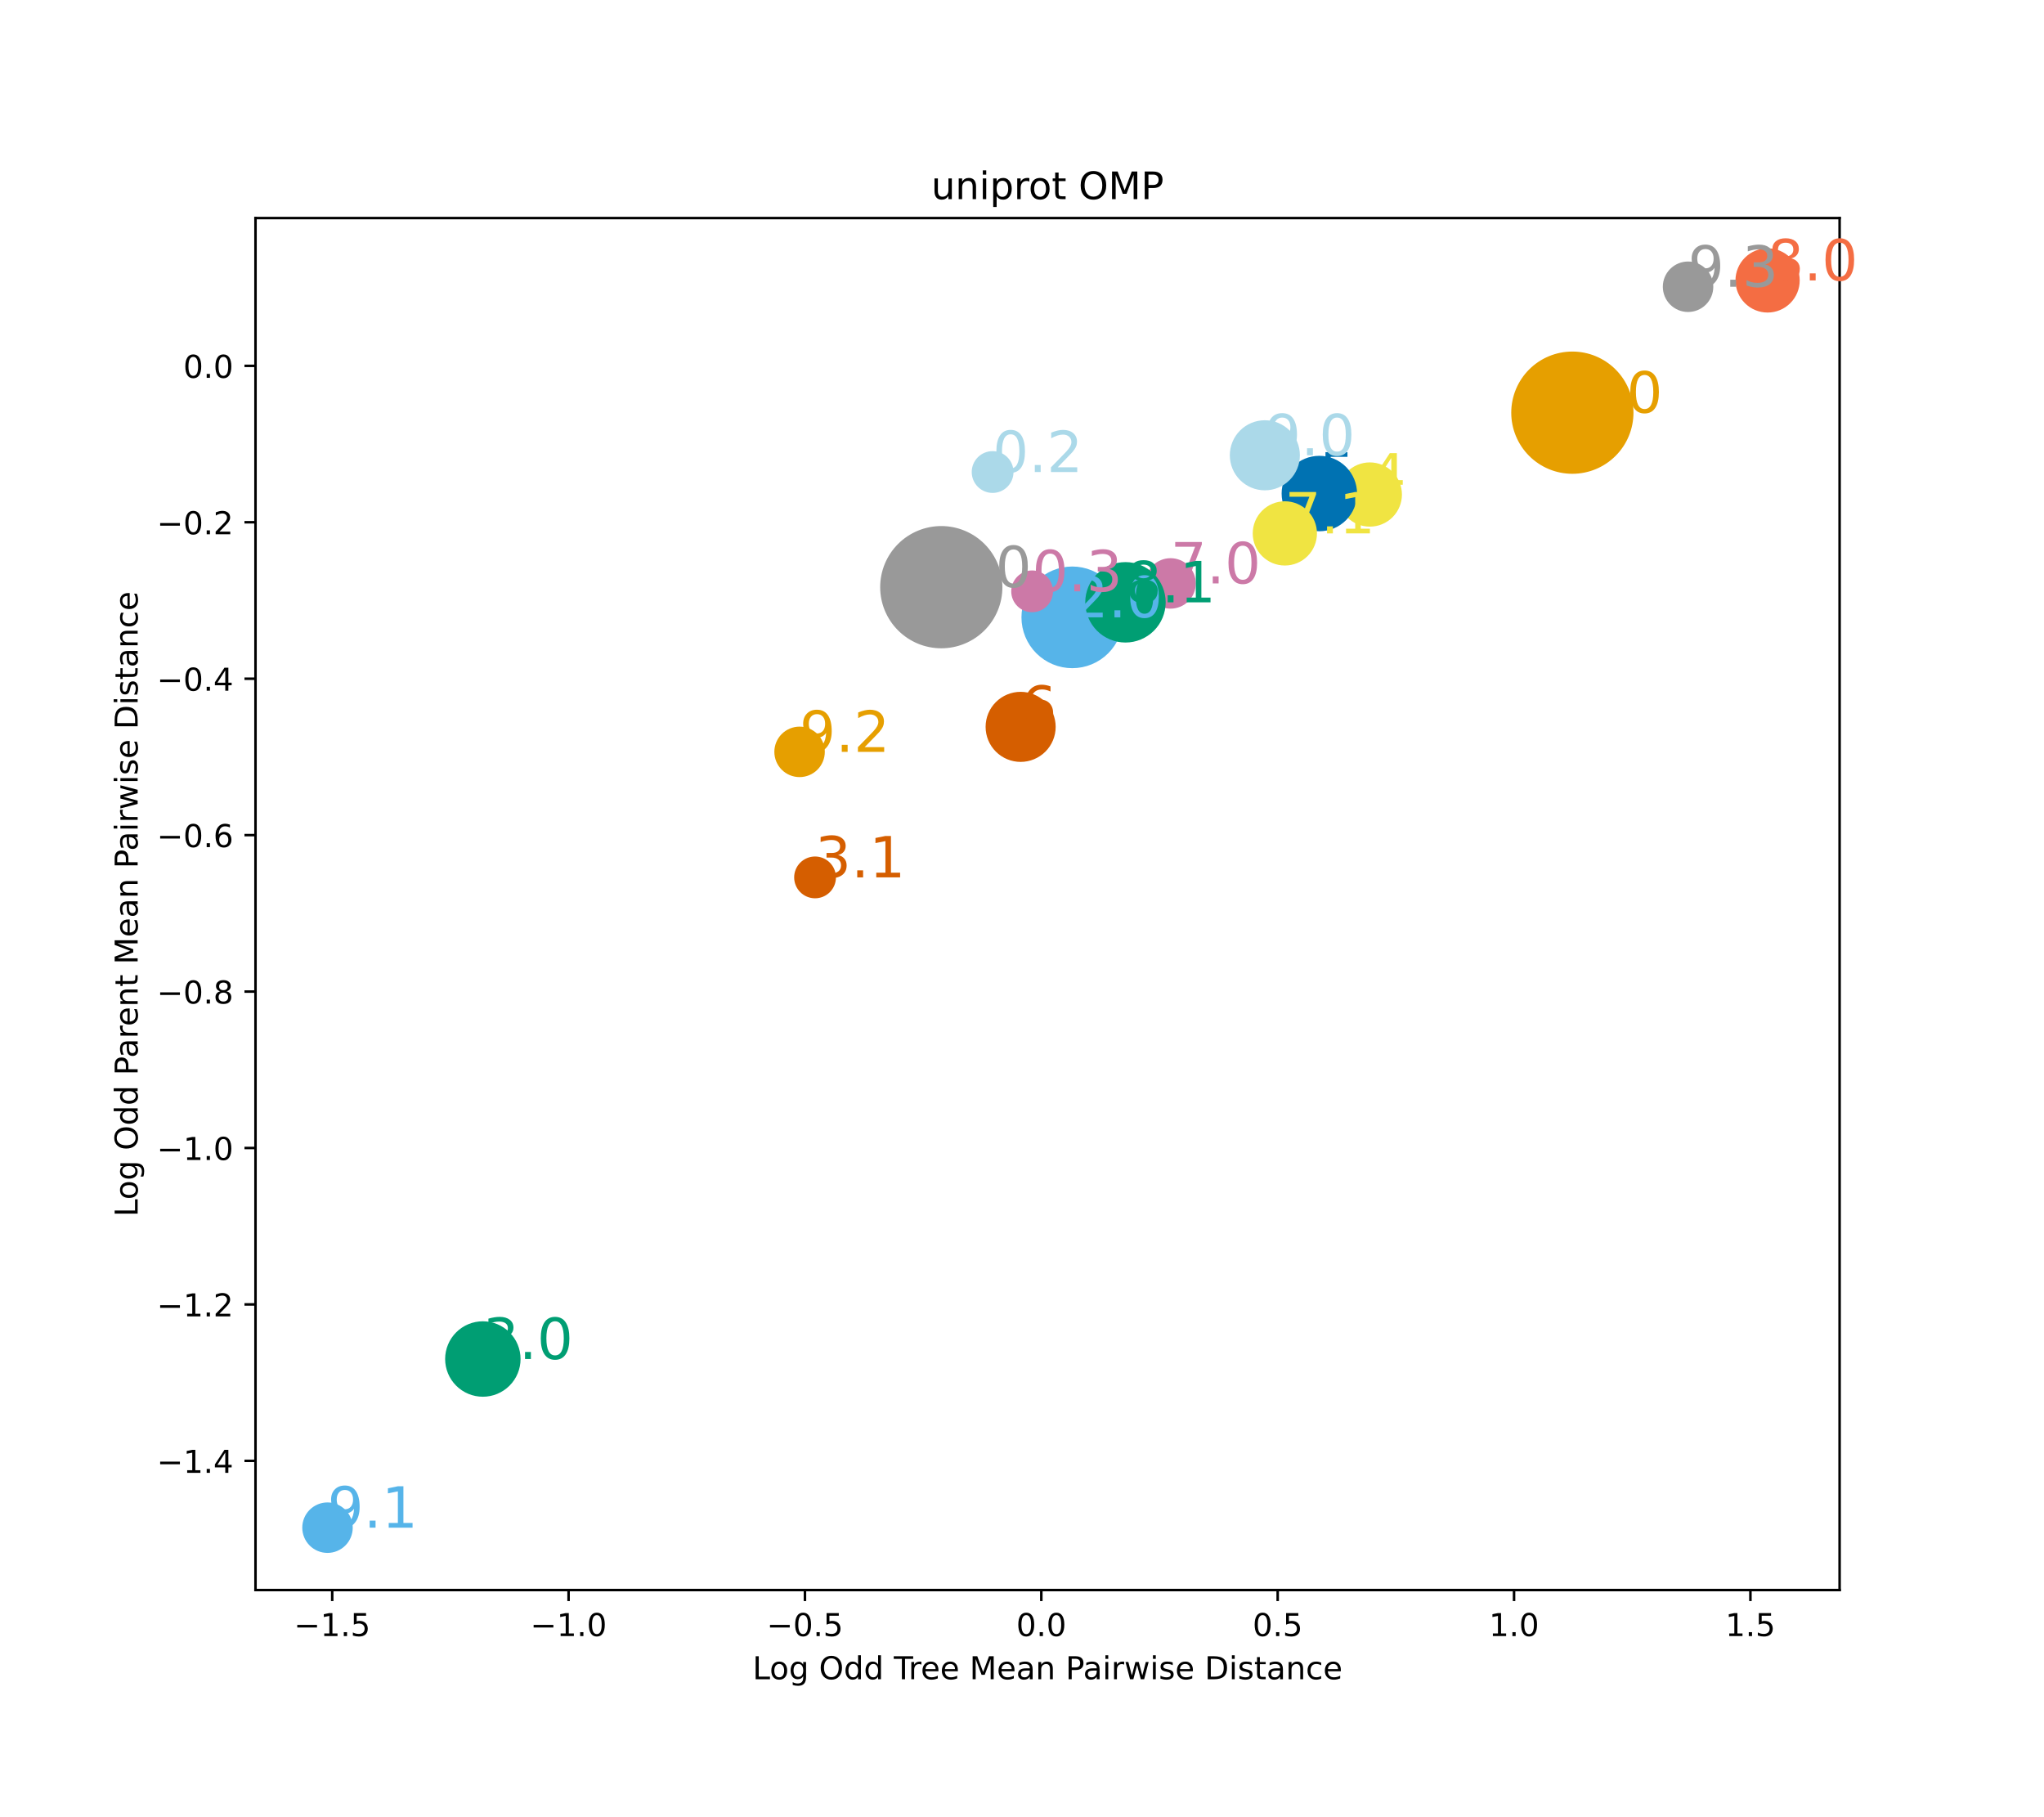 <?xml version="1.0" encoding="utf-8" standalone="no"?>
<!DOCTYPE svg PUBLIC "-//W3C//DTD SVG 1.1//EN"
  "http://www.w3.org/Graphics/SVG/1.1/DTD/svg11.dtd">
<!-- Created with matplotlib (https://matplotlib.org/) -->
<svg height="576pt" version="1.1" viewBox="0 0 648 576" width="648pt" xmlns="http://www.w3.org/2000/svg" xmlns:xlink="http://www.w3.org/1999/xlink">
 <defs>
  <style type="text/css">*{stroke-linecap:butt;stroke-linejoin:round;}</style>
 </defs>
 <g id="figure_1">
  <g id="patch_1">
   <path d="M 0 576 
L 648 576 
L 648 0 
L 0 0 
z
" style="fill:#ffffff;"/>
  </g>
  <g id="axes_1">
   <g id="patch_2">
    <path d="M 81 504 
L 583.2 504 
L 583.2 69.12 
L 81 69.12 
z
" style="fill:#ffffff;"/>
   </g>
   <g id="PathCollection_1">
    <path clip-path="url(#p44a6fed85e)" d="M 298.411 204.994 
C 303.417 204.994 308.218 203.005 311.757 199.466 
C 315.297 195.926 317.286 191.125 317.286 186.119 
C 317.286 181.114 315.297 176.312 311.757 172.773 
C 308.218 169.233 303.417 167.245 298.411 167.245 
C 293.405 167.245 288.604 169.233 285.065 172.773 
C 281.525 176.312 279.536 181.114 279.536 186.119 
C 279.536 191.125 281.525 195.926 285.065 199.466 
C 288.604 203.005 293.405 204.994 298.411 204.994 
z
" style="fill:#999999;stroke:#999999;"/>
    <path clip-path="url(#p44a6fed85e)" d="M 498.478 149.681 
C 503.484 149.681 508.285 147.692 511.824 144.153 
C 515.364 140.613 517.353 135.812 517.353 130.806 
C 517.353 125.801 515.364 121 511.824 117.46 
C 508.285 113.921 503.484 111.932 498.478 111.932 
C 493.472 111.932 488.671 113.921 485.132 117.46 
C 481.592 121 479.603 125.801 479.603 130.806 
C 479.603 135.812 481.592 140.613 485.132 144.153 
C 488.671 147.692 493.472 149.681 498.478 149.681 
z
" style="fill:#e69f00;stroke:#e69f00;"/>
    <path clip-path="url(#p44a6fed85e)" d="M 339.942 211.296 
C 344.083 211.296 348.054 209.651 350.982 206.723 
C 353.91 203.796 355.555 199.824 355.555 195.684 
C 355.555 191.543 353.91 187.572 350.982 184.644 
C 348.054 181.716 344.083 180.071 339.942 180.071 
C 335.802 180.071 331.83 181.716 328.902 184.644 
C 325.975 187.572 324.33 191.543 324.33 195.684 
C 324.33 199.824 325.975 203.796 328.902 206.723 
C 331.83 209.651 335.802 211.296 339.942 211.296 
z
" style="fill:#56b4e9;stroke:#56b4e9;"/>
    <path clip-path="url(#p44a6fed85e)" d="M 153.076 442.229 
C 156.114 442.229 159.028 441.022 161.176 438.874 
C 163.325 436.725 164.532 433.811 164.532 430.773 
C 164.532 427.734 163.325 424.82 161.176 422.672 
C 159.028 420.523 156.114 419.316 153.076 419.316 
C 150.037 419.316 147.123 420.523 144.975 422.672 
C 142.826 424.82 141.619 427.734 141.619 430.773 
C 141.619 433.811 142.826 436.725 144.975 438.874 
C 147.123 441.022 150.037 442.229 153.076 442.229 
z
" style="fill:#009e73;stroke:#009e73;"/>
    <path clip-path="url(#p44a6fed85e)" d="M 434.269 166.433 
C 436.836 166.433 439.299 165.413 441.115 163.597 
C 442.931 161.781 443.951 159.318 443.951 156.75 
C 443.951 154.182 442.931 151.719 441.115 149.904 
C 439.299 148.088 436.836 147.068 434.269 147.068 
C 431.701 147.068 429.238 148.088 427.422 149.904 
C 425.606 151.719 424.586 154.182 424.586 156.75 
C 424.586 159.318 425.606 161.781 427.422 163.597 
C 429.238 165.413 431.701 166.433 434.269 166.433 
z
" style="fill:#f0e442;stroke:#f0e442;"/>
    <path clip-path="url(#p44a6fed85e)" d="M 418.264 167.896 
C 421.303 167.896 424.217 166.689 426.365 164.54 
C 428.514 162.392 429.721 159.478 429.721 156.439 
C 429.721 153.401 428.514 150.487 426.365 148.338 
C 424.217 146.19 421.303 144.983 418.264 144.983 
C 415.226 144.983 412.312 146.19 410.163 148.338 
C 408.015 150.487 406.808 153.401 406.808 156.439 
C 406.808 159.478 408.015 162.392 410.163 164.54 
C 412.312 166.689 415.226 167.896 418.264 167.896 
z
" style="fill:#0072b2;stroke:#0072b2;"/>
    <path clip-path="url(#p44a6fed85e)" d="M 323.568 241.003 
C 326.381 241.003 329.079 239.886 331.068 237.897 
C 333.057 235.908 334.174 233.21 334.174 230.397 
C 334.174 227.584 333.057 224.886 331.068 222.897 
C 329.079 220.908 326.381 219.79 323.568 219.79 
C 320.755 219.79 318.057 220.908 316.068 222.897 
C 314.079 224.886 312.961 227.584 312.961 230.397 
C 312.961 233.21 314.079 235.908 316.068 237.897 
C 318.057 239.886 320.755 241.003 323.568 241.003 
z
" style="fill:#d55e00;stroke:#d55e00;"/>
    <path clip-path="url(#p44a6fed85e)" d="M 371.098 192.429 
C 373.087 192.429 374.995 191.638 376.401 190.232 
C 377.808 188.825 378.598 186.918 378.598 184.929 
C 378.598 182.94 377.808 181.032 376.401 179.625 
C 374.995 178.219 373.087 177.429 371.098 177.429 
C 369.109 177.429 367.201 178.219 365.795 179.625 
C 364.388 181.032 363.598 182.94 363.598 184.929 
C 363.598 186.918 364.388 188.825 365.795 190.232 
C 367.201 191.638 369.109 192.429 371.098 192.429 
z
" style="fill:#cc79a7;stroke:#cc79a7;"/>
    <path clip-path="url(#p44a6fed85e)" d="M 560.373 98.57 
C 562.941 98.57 565.404 97.55 567.219 95.734 
C 569.035 93.918 570.055 91.455 570.055 88.887 
C 570.055 86.319 569.035 83.856 567.219 82.041 
C 565.404 80.225 562.941 79.205 560.373 79.205 
C 557.805 79.205 555.342 80.225 553.526 82.041 
C 551.71 83.856 550.69 86.319 550.69 88.887 
C 550.69 91.455 551.71 93.918 553.526 95.734 
C 555.342 97.55 557.805 98.57 560.373 98.57 
z
" style="fill:#f46d43;stroke:#f46d43;"/>
    <path clip-path="url(#p44a6fed85e)" d="M 400.99 154.92 
C 403.803 154.92 406.501 153.802 408.49 151.813 
C 410.479 149.824 411.597 147.126 411.597 144.313 
C 411.597 141.501 410.479 138.802 408.49 136.813 
C 406.501 134.824 403.803 133.707 400.99 133.707 
C 398.177 133.707 395.479 134.824 393.49 136.813 
C 391.501 138.802 390.383 141.501 390.383 144.313 
C 390.383 147.126 391.501 149.824 393.49 151.813 
C 395.479 153.802 398.177 154.92 400.99 154.92 
z
" style="fill:#abd9e9;stroke:#abd9e9;"/>
    <path clip-path="url(#p44a6fed85e)" d="M 535.158 98.394 
C 537.147 98.394 539.055 97.604 540.461 96.198 
C 541.868 94.791 542.658 92.883 542.658 90.894 
C 542.658 88.905 541.868 86.997 540.461 85.591 
C 539.055 84.185 537.147 83.394 535.158 83.394 
C 533.169 83.394 531.261 84.185 529.854 85.591 
C 528.448 86.997 527.658 88.905 527.658 90.894 
C 527.658 92.883 528.448 94.791 529.854 96.198 
C 531.261 97.604 533.169 98.394 535.158 98.394 
z
" style="fill:#999999;stroke:#999999;"/>
    <path clip-path="url(#p44a6fed85e)" d="M 253.487 245.821 
C 255.476 245.821 257.383 245.031 258.79 243.625 
C 260.196 242.218 260.987 240.31 260.987 238.321 
C 260.987 236.332 260.196 234.424 258.79 233.018 
C 257.383 231.612 255.476 230.821 253.487 230.821 
C 251.498 230.821 249.59 231.612 248.183 233.018 
C 246.777 234.424 245.987 236.332 245.987 238.321 
C 245.987 240.31 246.777 242.218 248.183 243.625 
C 249.59 245.031 251.498 245.821 253.487 245.821 
z
" style="fill:#e69f00;stroke:#e69f00;"/>
    <path clip-path="url(#p44a6fed85e)" d="M 103.827 491.733 
C 105.816 491.733 107.724 490.942 109.131 489.536 
C 110.537 488.13 111.327 486.222 111.327 484.233 
C 111.327 482.244 110.537 480.336 109.131 478.929 
C 107.724 477.523 105.816 476.733 103.827 476.733 
C 101.838 476.733 99.93 477.523 98.524 478.929 
C 97.118 480.336 96.327 482.244 96.327 484.233 
C 96.327 486.222 97.118 488.13 98.524 489.536 
C 99.93 490.942 101.838 491.733 103.827 491.733 
z
" style="fill:#56b4e9;stroke:#56b4e9;"/>
    <path clip-path="url(#p44a6fed85e)" d="M 356.801 203.166 
C 360.049 203.166 363.165 201.876 365.462 199.579 
C 367.758 197.282 369.049 194.167 369.049 190.919 
C 369.049 187.671 367.758 184.555 365.462 182.259 
C 363.165 179.962 360.049 178.671 356.801 178.671 
C 353.553 178.671 350.438 179.962 348.141 182.259 
C 345.844 184.555 344.554 187.671 344.554 190.919 
C 344.554 194.167 345.844 197.282 348.141 199.579 
C 350.438 201.876 353.553 203.166 356.801 203.166 
z
" style="fill:#009e73;stroke:#009e73;"/>
    <path clip-path="url(#p44a6fed85e)" d="M 407.329 178.757 
C 409.897 178.757 412.36 177.737 414.176 175.921 
C 415.992 174.105 417.012 171.642 417.012 169.075 
C 417.012 166.507 415.992 164.044 414.176 162.228 
C 412.36 160.412 409.897 159.392 407.329 159.392 
C 404.761 159.392 402.298 160.412 400.483 162.228 
C 398.667 164.044 397.647 166.507 397.647 169.075 
C 397.647 171.642 398.667 174.105 400.483 175.921 
C 402.298 177.737 404.761 178.757 407.329 178.757 
z
" style="fill:#f0e442;stroke:#f0e442;"/>
    <path clip-path="url(#p44a6fed85e)" d="M 258.393 284.236 
C 260.017 284.236 261.575 283.59 262.723 282.442 
C 263.871 281.294 264.517 279.736 264.517 278.112 
C 264.517 276.488 263.871 274.93 262.723 273.782 
C 261.575 272.633 260.017 271.988 258.393 271.988 
C 256.769 271.988 255.211 272.633 254.063 273.782 
C 252.914 274.93 252.269 276.488 252.269 278.112 
C 252.269 279.736 252.914 281.294 254.063 282.442 
C 255.211 283.59 256.769 284.236 258.393 284.236 
z
" style="fill:#d55e00;stroke:#d55e00;"/>
    <path clip-path="url(#p44a6fed85e)" d="M 327.21 193.562 
C 328.834 193.562 330.391 192.917 331.54 191.768 
C 332.688 190.62 333.333 189.062 333.333 187.438 
C 333.333 185.814 332.688 184.256 331.54 183.108 
C 330.391 181.96 328.834 181.314 327.21 181.314 
C 325.586 181.314 324.028 181.96 322.88 183.108 
C 321.731 184.256 321.086 185.814 321.086 187.438 
C 321.086 189.062 321.731 190.62 322.88 191.768 
C 324.028 192.917 325.586 193.562 327.21 193.562 
z
" style="fill:#cc79a7;stroke:#cc79a7;"/>
    <path clip-path="url(#p44a6fed85e)" d="M 314.686 155.745 
C 316.31 155.745 317.868 155.1 319.016 153.952 
C 320.164 152.803 320.81 151.246 320.81 149.622 
C 320.81 147.998 320.164 146.44 319.016 145.292 
C 317.868 144.143 316.31 143.498 314.686 143.498 
C 313.062 143.498 311.504 144.143 310.356 145.292 
C 309.207 146.44 308.562 147.998 308.562 149.622 
C 308.562 151.246 309.207 152.803 310.356 153.952 
C 311.504 155.1 313.062 155.745 314.686 155.745 
z
" style="fill:#abd9e9;stroke:#abd9e9;"/>
   </g>
   <g id="matplotlib.axis_1">
    <g id="xtick_1">
     <g id="line2d_1">
      <defs>
       <path d="M 0 0 
L 0 3.5 
" id="m581db37469" style="stroke:#000000;stroke-width:0.8;"/>
      </defs>
      <g>
       <use style="stroke:#000000;stroke-width:0.8;" x="105.32" xlink:href="#m581db37469" y="504"/>
      </g>
     </g>
     <g id="text_1">
      <!-- −1.5 -->
      <g transform="translate(93.179 518.598)scale(0.1 -0.1)">
       <defs>
        <path d="M 10.594 35.5 
L 73.188 35.5 
L 73.188 27.203 
L 10.594 27.203 
z
" id="DejaVuSans-8722"/>
        <path d="M 12.406 8.297 
L 28.516 8.297 
L 28.516 63.922 
L 10.984 60.406 
L 10.984 69.391 
L 28.422 72.906 
L 38.281 72.906 
L 38.281 8.297 
L 54.391 8.297 
L 54.391 0 
L 12.406 0 
z
" id="DejaVuSans-49"/>
        <path d="M 10.688 12.406 
L 21 12.406 
L 21 0 
L 10.688 0 
z
" id="DejaVuSans-46"/>
        <path d="M 10.797 72.906 
L 49.516 72.906 
L 49.516 64.594 
L 19.828 64.594 
L 19.828 46.734 
Q 21.969 47.469 24.109 47.828 
Q 26.266 48.188 28.422 48.188 
Q 40.625 48.188 47.75 41.5 
Q 54.891 34.812 54.891 23.391 
Q 54.891 11.625 47.562 5.094 
Q 40.234 -1.422 26.906 -1.422 
Q 22.312 -1.422 17.547 -0.641 
Q 12.797 0.141 7.719 1.703 
L 7.719 11.625 
Q 12.109 9.234 16.797 8.062 
Q 21.484 6.891 26.703 6.891 
Q 35.156 6.891 40.078 11.328 
Q 45.016 15.766 45.016 23.391 
Q 45.016 31 40.078 35.438 
Q 35.156 39.891 26.703 39.891 
Q 22.75 39.891 18.812 39.016 
Q 14.891 38.141 10.797 36.281 
z
" id="DejaVuSans-53"/>
       </defs>
       <use xlink:href="#DejaVuSans-8722"/>
       <use x="83.789" xlink:href="#DejaVuSans-49"/>
       <use x="147.412" xlink:href="#DejaVuSans-46"/>
       <use x="179.199" xlink:href="#DejaVuSans-53"/>
      </g>
     </g>
    </g>
    <g id="xtick_2">
     <g id="line2d_2">
      <g>
       <use style="stroke:#000000;stroke-width:0.8;" x="180.255" xlink:href="#m581db37469" y="504"/>
      </g>
     </g>
     <g id="text_2">
      <!-- −1.0 -->
      <g transform="translate(168.113 518.598)scale(0.1 -0.1)">
       <defs>
        <path d="M 31.781 66.406 
Q 24.172 66.406 20.328 58.906 
Q 16.5 51.422 16.5 36.375 
Q 16.5 21.391 20.328 13.891 
Q 24.172 6.391 31.781 6.391 
Q 39.453 6.391 43.281 13.891 
Q 47.125 21.391 47.125 36.375 
Q 47.125 51.422 43.281 58.906 
Q 39.453 66.406 31.781 66.406 
z
M 31.781 74.219 
Q 44.047 74.219 50.516 64.516 
Q 56.984 54.828 56.984 36.375 
Q 56.984 17.969 50.516 8.266 
Q 44.047 -1.422 31.781 -1.422 
Q 19.531 -1.422 13.062 8.266 
Q 6.594 17.969 6.594 36.375 
Q 6.594 54.828 13.062 64.516 
Q 19.531 74.219 31.781 74.219 
z
" id="DejaVuSans-48"/>
       </defs>
       <use xlink:href="#DejaVuSans-8722"/>
       <use x="83.789" xlink:href="#DejaVuSans-49"/>
       <use x="147.412" xlink:href="#DejaVuSans-46"/>
       <use x="179.199" xlink:href="#DejaVuSans-48"/>
      </g>
     </g>
    </g>
    <g id="xtick_3">
     <g id="line2d_3">
      <g>
       <use style="stroke:#000000;stroke-width:0.8;" x="255.189" xlink:href="#m581db37469" y="504"/>
      </g>
     </g>
     <g id="text_3">
      <!-- −0.5 -->
      <g transform="translate(243.048 518.598)scale(0.1 -0.1)">
       <use xlink:href="#DejaVuSans-8722"/>
       <use x="83.789" xlink:href="#DejaVuSans-48"/>
       <use x="147.412" xlink:href="#DejaVuSans-46"/>
       <use x="179.199" xlink:href="#DejaVuSans-53"/>
      </g>
     </g>
    </g>
    <g id="xtick_4">
     <g id="line2d_4">
      <g>
       <use style="stroke:#000000;stroke-width:0.8;" x="330.123" xlink:href="#m581db37469" y="504"/>
      </g>
     </g>
     <g id="text_4">
      <!-- 0.0 -->
      <g transform="translate(322.172 518.598)scale(0.1 -0.1)">
       <use xlink:href="#DejaVuSans-48"/>
       <use x="63.623" xlink:href="#DejaVuSans-46"/>
       <use x="95.41" xlink:href="#DejaVuSans-48"/>
      </g>
     </g>
    </g>
    <g id="xtick_5">
     <g id="line2d_5">
      <g>
       <use style="stroke:#000000;stroke-width:0.8;" x="405.058" xlink:href="#m581db37469" y="504"/>
      </g>
     </g>
     <g id="text_5">
      <!-- 0.5 -->
      <g transform="translate(397.106 518.598)scale(0.1 -0.1)">
       <use xlink:href="#DejaVuSans-48"/>
       <use x="63.623" xlink:href="#DejaVuSans-46"/>
       <use x="95.41" xlink:href="#DejaVuSans-53"/>
      </g>
     </g>
    </g>
    <g id="xtick_6">
     <g id="line2d_6">
      <g>
       <use style="stroke:#000000;stroke-width:0.8;" x="479.992" xlink:href="#m581db37469" y="504"/>
      </g>
     </g>
     <g id="text_6">
      <!-- 1.0 -->
      <g transform="translate(472.041 518.598)scale(0.1 -0.1)">
       <use xlink:href="#DejaVuSans-49"/>
       <use x="63.623" xlink:href="#DejaVuSans-46"/>
       <use x="95.41" xlink:href="#DejaVuSans-48"/>
      </g>
     </g>
    </g>
    <g id="xtick_7">
     <g id="line2d_7">
      <g>
       <use style="stroke:#000000;stroke-width:0.8;" x="554.927" xlink:href="#m581db37469" y="504"/>
      </g>
     </g>
     <g id="text_7">
      <!-- 1.5 -->
      <g transform="translate(546.975 518.598)scale(0.1 -0.1)">
       <use xlink:href="#DejaVuSans-49"/>
       <use x="63.623" xlink:href="#DejaVuSans-46"/>
       <use x="95.41" xlink:href="#DejaVuSans-53"/>
      </g>
     </g>
    </g>
    <g id="text_8">
     <!-- Log Odd Tree Mean Pairwise Distance -->
     <g transform="translate(238.582 532.277)scale(0.1 -0.1)">
      <defs>
       <path d="M 9.812 72.906 
L 19.672 72.906 
L 19.672 8.297 
L 55.172 8.297 
L 55.172 0 
L 9.812 0 
z
" id="DejaVuSans-76"/>
       <path d="M 30.609 48.391 
Q 23.391 48.391 19.188 42.75 
Q 14.984 37.109 14.984 27.297 
Q 14.984 17.484 19.156 11.844 
Q 23.344 6.203 30.609 6.203 
Q 37.797 6.203 41.984 11.859 
Q 46.188 17.531 46.188 27.297 
Q 46.188 37.016 41.984 42.703 
Q 37.797 48.391 30.609 48.391 
z
M 30.609 56 
Q 42.328 56 49.016 48.375 
Q 55.719 40.766 55.719 27.297 
Q 55.719 13.875 49.016 6.219 
Q 42.328 -1.422 30.609 -1.422 
Q 18.844 -1.422 12.172 6.219 
Q 5.516 13.875 5.516 27.297 
Q 5.516 40.766 12.172 48.375 
Q 18.844 56 30.609 56 
z
" id="DejaVuSans-111"/>
       <path d="M 45.406 27.984 
Q 45.406 37.75 41.375 43.109 
Q 37.359 48.484 30.078 48.484 
Q 22.859 48.484 18.828 43.109 
Q 14.797 37.75 14.797 27.984 
Q 14.797 18.266 18.828 12.891 
Q 22.859 7.516 30.078 7.516 
Q 37.359 7.516 41.375 12.891 
Q 45.406 18.266 45.406 27.984 
z
M 54.391 6.781 
Q 54.391 -7.172 48.188 -13.984 
Q 42 -20.797 29.203 -20.797 
Q 24.469 -20.797 20.266 -20.094 
Q 16.062 -19.391 12.109 -17.922 
L 12.109 -9.188 
Q 16.062 -11.328 19.922 -12.344 
Q 23.781 -13.375 27.781 -13.375 
Q 36.625 -13.375 41.016 -8.766 
Q 45.406 -4.156 45.406 5.172 
L 45.406 9.625 
Q 42.625 4.781 38.281 2.391 
Q 33.938 0 27.875 0 
Q 17.828 0 11.672 7.656 
Q 5.516 15.328 5.516 27.984 
Q 5.516 40.672 11.672 48.328 
Q 17.828 56 27.875 56 
Q 33.938 56 38.281 53.609 
Q 42.625 51.219 45.406 46.391 
L 45.406 54.688 
L 54.391 54.688 
z
" id="DejaVuSans-103"/>
       <path id="DejaVuSans-32"/>
       <path d="M 39.406 66.219 
Q 28.656 66.219 22.328 58.203 
Q 16.016 50.203 16.016 36.375 
Q 16.016 22.609 22.328 14.594 
Q 28.656 6.594 39.406 6.594 
Q 50.141 6.594 56.422 14.594 
Q 62.703 22.609 62.703 36.375 
Q 62.703 50.203 56.422 58.203 
Q 50.141 66.219 39.406 66.219 
z
M 39.406 74.219 
Q 54.734 74.219 63.906 63.938 
Q 73.094 53.656 73.094 36.375 
Q 73.094 19.141 63.906 8.859 
Q 54.734 -1.422 39.406 -1.422 
Q 24.031 -1.422 14.812 8.828 
Q 5.609 19.094 5.609 36.375 
Q 5.609 53.656 14.812 63.938 
Q 24.031 74.219 39.406 74.219 
z
" id="DejaVuSans-79"/>
       <path d="M 45.406 46.391 
L 45.406 75.984 
L 54.391 75.984 
L 54.391 0 
L 45.406 0 
L 45.406 8.203 
Q 42.578 3.328 38.25 0.953 
Q 33.938 -1.422 27.875 -1.422 
Q 17.969 -1.422 11.734 6.484 
Q 5.516 14.406 5.516 27.297 
Q 5.516 40.188 11.734 48.094 
Q 17.969 56 27.875 56 
Q 33.938 56 38.25 53.625 
Q 42.578 51.266 45.406 46.391 
z
M 14.797 27.297 
Q 14.797 17.391 18.875 11.75 
Q 22.953 6.109 30.078 6.109 
Q 37.203 6.109 41.297 11.75 
Q 45.406 17.391 45.406 27.297 
Q 45.406 37.203 41.297 42.844 
Q 37.203 48.484 30.078 48.484 
Q 22.953 48.484 18.875 42.844 
Q 14.797 37.203 14.797 27.297 
z
" id="DejaVuSans-100"/>
       <path d="M -0.297 72.906 
L 61.375 72.906 
L 61.375 64.594 
L 35.5 64.594 
L 35.5 0 
L 25.594 0 
L 25.594 64.594 
L -0.297 64.594 
z
" id="DejaVuSans-84"/>
       <path d="M 41.109 46.297 
Q 39.594 47.172 37.812 47.578 
Q 36.031 48 33.891 48 
Q 26.266 48 22.188 43.047 
Q 18.109 38.094 18.109 28.812 
L 18.109 0 
L 9.078 0 
L 9.078 54.688 
L 18.109 54.688 
L 18.109 46.188 
Q 20.953 51.172 25.484 53.578 
Q 30.031 56 36.531 56 
Q 37.453 56 38.578 55.875 
Q 39.703 55.766 41.062 55.516 
z
" id="DejaVuSans-114"/>
       <path d="M 56.203 29.594 
L 56.203 25.203 
L 14.891 25.203 
Q 15.484 15.922 20.484 11.062 
Q 25.484 6.203 34.422 6.203 
Q 39.594 6.203 44.453 7.469 
Q 49.312 8.734 54.109 11.281 
L 54.109 2.781 
Q 49.266 0.734 44.188 -0.344 
Q 39.109 -1.422 33.891 -1.422 
Q 20.797 -1.422 13.156 6.188 
Q 5.516 13.812 5.516 26.812 
Q 5.516 40.234 12.766 48.109 
Q 20.016 56 32.328 56 
Q 43.359 56 49.781 48.891 
Q 56.203 41.797 56.203 29.594 
z
M 47.219 32.234 
Q 47.125 39.594 43.094 43.984 
Q 39.062 48.391 32.422 48.391 
Q 24.906 48.391 20.391 44.141 
Q 15.875 39.891 15.188 32.172 
z
" id="DejaVuSans-101"/>
       <path d="M 9.812 72.906 
L 24.516 72.906 
L 43.109 23.297 
L 61.812 72.906 
L 76.516 72.906 
L 76.516 0 
L 66.891 0 
L 66.891 64.016 
L 48.094 14.016 
L 38.188 14.016 
L 19.391 64.016 
L 19.391 0 
L 9.812 0 
z
" id="DejaVuSans-77"/>
       <path d="M 34.281 27.484 
Q 23.391 27.484 19.188 25 
Q 14.984 22.516 14.984 16.5 
Q 14.984 11.719 18.141 8.906 
Q 21.297 6.109 26.703 6.109 
Q 34.188 6.109 38.703 11.406 
Q 43.219 16.703 43.219 25.484 
L 43.219 27.484 
z
M 52.203 31.203 
L 52.203 0 
L 43.219 0 
L 43.219 8.297 
Q 40.141 3.328 35.547 0.953 
Q 30.953 -1.422 24.312 -1.422 
Q 15.922 -1.422 10.953 3.297 
Q 6 8.016 6 15.922 
Q 6 25.141 12.172 29.828 
Q 18.359 34.516 30.609 34.516 
L 43.219 34.516 
L 43.219 35.406 
Q 43.219 41.609 39.141 45 
Q 35.062 48.391 27.688 48.391 
Q 23 48.391 18.547 47.266 
Q 14.109 46.141 10.016 43.891 
L 10.016 52.203 
Q 14.938 54.109 19.578 55.047 
Q 24.219 56 28.609 56 
Q 40.484 56 46.344 49.844 
Q 52.203 43.703 52.203 31.203 
z
" id="DejaVuSans-97"/>
       <path d="M 54.891 33.016 
L 54.891 0 
L 45.906 0 
L 45.906 32.719 
Q 45.906 40.484 42.875 44.328 
Q 39.844 48.188 33.797 48.188 
Q 26.516 48.188 22.312 43.547 
Q 18.109 38.922 18.109 30.906 
L 18.109 0 
L 9.078 0 
L 9.078 54.688 
L 18.109 54.688 
L 18.109 46.188 
Q 21.344 51.125 25.703 53.562 
Q 30.078 56 35.797 56 
Q 45.219 56 50.047 50.172 
Q 54.891 44.344 54.891 33.016 
z
" id="DejaVuSans-110"/>
       <path d="M 19.672 64.797 
L 19.672 37.406 
L 32.078 37.406 
Q 38.969 37.406 42.719 40.969 
Q 46.484 44.531 46.484 51.125 
Q 46.484 57.672 42.719 61.234 
Q 38.969 64.797 32.078 64.797 
z
M 9.812 72.906 
L 32.078 72.906 
Q 44.344 72.906 50.609 67.359 
Q 56.891 61.812 56.891 51.125 
Q 56.891 40.328 50.609 34.812 
Q 44.344 29.297 32.078 29.297 
L 19.672 29.297 
L 19.672 0 
L 9.812 0 
z
" id="DejaVuSans-80"/>
       <path d="M 9.422 54.688 
L 18.406 54.688 
L 18.406 0 
L 9.422 0 
z
M 9.422 75.984 
L 18.406 75.984 
L 18.406 64.594 
L 9.422 64.594 
z
" id="DejaVuSans-105"/>
       <path d="M 4.203 54.688 
L 13.188 54.688 
L 24.422 12.016 
L 35.594 54.688 
L 46.188 54.688 
L 57.422 12.016 
L 68.609 54.688 
L 77.594 54.688 
L 63.281 0 
L 52.688 0 
L 40.922 44.828 
L 29.109 0 
L 18.5 0 
z
" id="DejaVuSans-119"/>
       <path d="M 44.281 53.078 
L 44.281 44.578 
Q 40.484 46.531 36.375 47.5 
Q 32.281 48.484 27.875 48.484 
Q 21.188 48.484 17.844 46.438 
Q 14.5 44.391 14.5 40.281 
Q 14.5 37.156 16.891 35.375 
Q 19.281 33.594 26.516 31.984 
L 29.594 31.297 
Q 39.156 29.25 43.188 25.516 
Q 47.219 21.781 47.219 15.094 
Q 47.219 7.469 41.188 3.016 
Q 35.156 -1.422 24.609 -1.422 
Q 20.219 -1.422 15.453 -0.562 
Q 10.688 0.297 5.422 2 
L 5.422 11.281 
Q 10.406 8.688 15.234 7.391 
Q 20.062 6.109 24.812 6.109 
Q 31.156 6.109 34.562 8.281 
Q 37.984 10.453 37.984 14.406 
Q 37.984 18.062 35.516 20.016 
Q 33.062 21.969 24.703 23.781 
L 21.578 24.516 
Q 13.234 26.266 9.516 29.906 
Q 5.812 33.547 5.812 39.891 
Q 5.812 47.609 11.281 51.797 
Q 16.75 56 26.812 56 
Q 31.781 56 36.172 55.266 
Q 40.578 54.547 44.281 53.078 
z
" id="DejaVuSans-115"/>
       <path d="M 19.672 64.797 
L 19.672 8.109 
L 31.594 8.109 
Q 46.688 8.109 53.688 14.938 
Q 60.688 21.781 60.688 36.531 
Q 60.688 51.172 53.688 57.984 
Q 46.688 64.797 31.594 64.797 
z
M 9.812 72.906 
L 30.078 72.906 
Q 51.266 72.906 61.172 64.094 
Q 71.094 55.281 71.094 36.531 
Q 71.094 17.672 61.125 8.828 
Q 51.172 0 30.078 0 
L 9.812 0 
z
" id="DejaVuSans-68"/>
       <path d="M 18.312 70.219 
L 18.312 54.688 
L 36.812 54.688 
L 36.812 47.703 
L 18.312 47.703 
L 18.312 18.016 
Q 18.312 11.328 20.141 9.422 
Q 21.969 7.516 27.594 7.516 
L 36.812 7.516 
L 36.812 0 
L 27.594 0 
Q 17.188 0 13.234 3.875 
Q 9.281 7.766 9.281 18.016 
L 9.281 47.703 
L 2.688 47.703 
L 2.688 54.688 
L 9.281 54.688 
L 9.281 70.219 
z
" id="DejaVuSans-116"/>
       <path d="M 48.781 52.594 
L 48.781 44.188 
Q 44.969 46.297 41.141 47.344 
Q 37.312 48.391 33.406 48.391 
Q 24.656 48.391 19.812 42.844 
Q 14.984 37.312 14.984 27.297 
Q 14.984 17.281 19.812 11.734 
Q 24.656 6.203 33.406 6.203 
Q 37.312 6.203 41.141 7.25 
Q 44.969 8.297 48.781 10.406 
L 48.781 2.094 
Q 45.016 0.344 40.984 -0.531 
Q 36.969 -1.422 32.422 -1.422 
Q 20.062 -1.422 12.781 6.344 
Q 5.516 14.109 5.516 27.297 
Q 5.516 40.672 12.859 48.328 
Q 20.219 56 33.016 56 
Q 37.156 56 41.109 55.141 
Q 45.062 54.297 48.781 52.594 
z
" id="DejaVuSans-99"/>
      </defs>
      <use xlink:href="#DejaVuSans-76"/>
      <use x="53.963" xlink:href="#DejaVuSans-111"/>
      <use x="115.145" xlink:href="#DejaVuSans-103"/>
      <use x="178.621" xlink:href="#DejaVuSans-32"/>
      <use x="210.408" xlink:href="#DejaVuSans-79"/>
      <use x="289.119" xlink:href="#DejaVuSans-100"/>
      <use x="352.596" xlink:href="#DejaVuSans-100"/>
      <use x="416.072" xlink:href="#DejaVuSans-32"/>
      <use x="447.859" xlink:href="#DejaVuSans-84"/>
      <use x="494.193" xlink:href="#DejaVuSans-114"/>
      <use x="533.057" xlink:href="#DejaVuSans-101"/>
      <use x="594.58" xlink:href="#DejaVuSans-101"/>
      <use x="656.104" xlink:href="#DejaVuSans-32"/>
      <use x="687.891" xlink:href="#DejaVuSans-77"/>
      <use x="774.17" xlink:href="#DejaVuSans-101"/>
      <use x="835.693" xlink:href="#DejaVuSans-97"/>
      <use x="896.973" xlink:href="#DejaVuSans-110"/>
      <use x="960.352" xlink:href="#DejaVuSans-32"/>
      <use x="992.139" xlink:href="#DejaVuSans-80"/>
      <use x="1047.941" xlink:href="#DejaVuSans-97"/>
      <use x="1109.221" xlink:href="#DejaVuSans-105"/>
      <use x="1137.004" xlink:href="#DejaVuSans-114"/>
      <use x="1178.117" xlink:href="#DejaVuSans-119"/>
      <use x="1259.904" xlink:href="#DejaVuSans-105"/>
      <use x="1287.688" xlink:href="#DejaVuSans-115"/>
      <use x="1339.787" xlink:href="#DejaVuSans-101"/>
      <use x="1401.311" xlink:href="#DejaVuSans-32"/>
      <use x="1433.098" xlink:href="#DejaVuSans-68"/>
      <use x="1510.1" xlink:href="#DejaVuSans-105"/>
      <use x="1537.883" xlink:href="#DejaVuSans-115"/>
      <use x="1589.982" xlink:href="#DejaVuSans-116"/>
      <use x="1629.191" xlink:href="#DejaVuSans-97"/>
      <use x="1690.471" xlink:href="#DejaVuSans-110"/>
      <use x="1753.85" xlink:href="#DejaVuSans-99"/>
      <use x="1808.83" xlink:href="#DejaVuSans-101"/>
     </g>
    </g>
   </g>
   <g id="matplotlib.axis_2">
    <g id="ytick_1">
     <g id="line2d_8">
      <defs>
       <path d="M 0 0 
L -3.5 0 
" id="m9afb34cc81" style="stroke:#000000;stroke-width:0.8;"/>
      </defs>
      <g>
       <use style="stroke:#000000;stroke-width:0.8;" x="81" xlink:href="#m9afb34cc81" y="463.052"/>
      </g>
     </g>
     <g id="text_9">
      <!-- −1.4 -->
      <g transform="translate(49.717 466.851)scale(0.1 -0.1)">
       <defs>
        <path d="M 37.797 64.312 
L 12.891 25.391 
L 37.797 25.391 
z
M 35.203 72.906 
L 47.609 72.906 
L 47.609 25.391 
L 58.016 25.391 
L 58.016 17.188 
L 47.609 17.188 
L 47.609 0 
L 37.797 0 
L 37.797 17.188 
L 4.891 17.188 
L 4.891 26.703 
z
" id="DejaVuSans-52"/>
       </defs>
       <use xlink:href="#DejaVuSans-8722"/>
       <use x="83.789" xlink:href="#DejaVuSans-49"/>
       <use x="147.412" xlink:href="#DejaVuSans-46"/>
       <use x="179.199" xlink:href="#DejaVuSans-52"/>
      </g>
     </g>
    </g>
    <g id="ytick_2">
     <g id="line2d_9">
      <g>
       <use style="stroke:#000000;stroke-width:0.8;" x="81" xlink:href="#m9afb34cc81" y="413.468"/>
      </g>
     </g>
     <g id="text_10">
      <!-- −1.2 -->
      <g transform="translate(49.717 417.267)scale(0.1 -0.1)">
       <defs>
        <path d="M 19.188 8.297 
L 53.609 8.297 
L 53.609 0 
L 7.328 0 
L 7.328 8.297 
Q 12.938 14.109 22.625 23.891 
Q 32.328 33.688 34.812 36.531 
Q 39.547 41.844 41.422 45.531 
Q 43.312 49.219 43.312 52.781 
Q 43.312 58.594 39.234 62.25 
Q 35.156 65.922 28.609 65.922 
Q 23.969 65.922 18.812 64.312 
Q 13.672 62.703 7.812 59.422 
L 7.812 69.391 
Q 13.766 71.781 18.938 73 
Q 24.125 74.219 28.422 74.219 
Q 39.75 74.219 46.484 68.547 
Q 53.219 62.891 53.219 53.422 
Q 53.219 48.922 51.531 44.891 
Q 49.859 40.875 45.406 35.406 
Q 44.188 33.984 37.641 27.219 
Q 31.109 20.453 19.188 8.297 
z
" id="DejaVuSans-50"/>
       </defs>
       <use xlink:href="#DejaVuSans-8722"/>
       <use x="83.789" xlink:href="#DejaVuSans-49"/>
       <use x="147.412" xlink:href="#DejaVuSans-46"/>
       <use x="179.199" xlink:href="#DejaVuSans-50"/>
      </g>
     </g>
    </g>
    <g id="ytick_3">
     <g id="line2d_10">
      <g>
       <use style="stroke:#000000;stroke-width:0.8;" x="81" xlink:href="#m9afb34cc81" y="363.884"/>
      </g>
     </g>
     <g id="text_11">
      <!-- −1.0 -->
      <g transform="translate(49.717 367.683)scale(0.1 -0.1)">
       <use xlink:href="#DejaVuSans-8722"/>
       <use x="83.789" xlink:href="#DejaVuSans-49"/>
       <use x="147.412" xlink:href="#DejaVuSans-46"/>
       <use x="179.199" xlink:href="#DejaVuSans-48"/>
      </g>
     </g>
    </g>
    <g id="ytick_4">
     <g id="line2d_11">
      <g>
       <use style="stroke:#000000;stroke-width:0.8;" x="81" xlink:href="#m9afb34cc81" y="314.3"/>
      </g>
     </g>
     <g id="text_12">
      <!-- −0.8 -->
      <g transform="translate(49.717 318.099)scale(0.1 -0.1)">
       <defs>
        <path d="M 31.781 34.625 
Q 24.75 34.625 20.719 30.859 
Q 16.703 27.094 16.703 20.516 
Q 16.703 13.922 20.719 10.156 
Q 24.75 6.391 31.781 6.391 
Q 38.812 6.391 42.859 10.172 
Q 46.922 13.969 46.922 20.516 
Q 46.922 27.094 42.891 30.859 
Q 38.875 34.625 31.781 34.625 
z
M 21.922 38.812 
Q 15.578 40.375 12.031 44.719 
Q 8.5 49.078 8.5 55.328 
Q 8.5 64.062 14.719 69.141 
Q 20.953 74.219 31.781 74.219 
Q 42.672 74.219 48.875 69.141 
Q 55.078 64.062 55.078 55.328 
Q 55.078 49.078 51.531 44.719 
Q 48 40.375 41.703 38.812 
Q 48.828 37.156 52.797 32.312 
Q 56.781 27.484 56.781 20.516 
Q 56.781 9.906 50.312 4.234 
Q 43.844 -1.422 31.781 -1.422 
Q 19.734 -1.422 13.25 4.234 
Q 6.781 9.906 6.781 20.516 
Q 6.781 27.484 10.781 32.312 
Q 14.797 37.156 21.922 38.812 
z
M 18.312 54.391 
Q 18.312 48.734 21.844 45.562 
Q 25.391 42.391 31.781 42.391 
Q 38.141 42.391 41.719 45.562 
Q 45.312 48.734 45.312 54.391 
Q 45.312 60.062 41.719 63.234 
Q 38.141 66.406 31.781 66.406 
Q 25.391 66.406 21.844 63.234 
Q 18.312 60.062 18.312 54.391 
z
" id="DejaVuSans-56"/>
       </defs>
       <use xlink:href="#DejaVuSans-8722"/>
       <use x="83.789" xlink:href="#DejaVuSans-48"/>
       <use x="147.412" xlink:href="#DejaVuSans-46"/>
       <use x="179.199" xlink:href="#DejaVuSans-56"/>
      </g>
     </g>
    </g>
    <g id="ytick_5">
     <g id="line2d_12">
      <g>
       <use style="stroke:#000000;stroke-width:0.8;" x="81" xlink:href="#m9afb34cc81" y="264.716"/>
      </g>
     </g>
     <g id="text_13">
      <!-- −0.6 -->
      <g transform="translate(49.717 268.515)scale(0.1 -0.1)">
       <defs>
        <path d="M 33.016 40.375 
Q 26.375 40.375 22.484 35.828 
Q 18.609 31.297 18.609 23.391 
Q 18.609 15.531 22.484 10.953 
Q 26.375 6.391 33.016 6.391 
Q 39.656 6.391 43.531 10.953 
Q 47.406 15.531 47.406 23.391 
Q 47.406 31.297 43.531 35.828 
Q 39.656 40.375 33.016 40.375 
z
M 52.594 71.297 
L 52.594 62.312 
Q 48.875 64.062 45.094 64.984 
Q 41.312 65.922 37.594 65.922 
Q 27.828 65.922 22.672 59.328 
Q 17.531 52.734 16.797 39.406 
Q 19.672 43.656 24.016 45.922 
Q 28.375 48.188 33.594 48.188 
Q 44.578 48.188 50.953 41.516 
Q 57.328 34.859 57.328 23.391 
Q 57.328 12.156 50.688 5.359 
Q 44.047 -1.422 33.016 -1.422 
Q 20.359 -1.422 13.672 8.266 
Q 6.984 17.969 6.984 36.375 
Q 6.984 53.656 15.188 63.938 
Q 23.391 74.219 37.203 74.219 
Q 40.922 74.219 44.703 73.484 
Q 48.484 72.75 52.594 71.297 
z
" id="DejaVuSans-54"/>
       </defs>
       <use xlink:href="#DejaVuSans-8722"/>
       <use x="83.789" xlink:href="#DejaVuSans-48"/>
       <use x="147.412" xlink:href="#DejaVuSans-46"/>
       <use x="179.199" xlink:href="#DejaVuSans-54"/>
      </g>
     </g>
    </g>
    <g id="ytick_6">
     <g id="line2d_13">
      <g>
       <use style="stroke:#000000;stroke-width:0.8;" x="81" xlink:href="#m9afb34cc81" y="215.132"/>
      </g>
     </g>
     <g id="text_14">
      <!-- −0.4 -->
      <g transform="translate(49.717 218.932)scale(0.1 -0.1)">
       <use xlink:href="#DejaVuSans-8722"/>
       <use x="83.789" xlink:href="#DejaVuSans-48"/>
       <use x="147.412" xlink:href="#DejaVuSans-46"/>
       <use x="179.199" xlink:href="#DejaVuSans-52"/>
      </g>
     </g>
    </g>
    <g id="ytick_7">
     <g id="line2d_14">
      <g>
       <use style="stroke:#000000;stroke-width:0.8;" x="81" xlink:href="#m9afb34cc81" y="165.548"/>
      </g>
     </g>
     <g id="text_15">
      <!-- −0.2 -->
      <g transform="translate(49.717 169.348)scale(0.1 -0.1)">
       <use xlink:href="#DejaVuSans-8722"/>
       <use x="83.789" xlink:href="#DejaVuSans-48"/>
       <use x="147.412" xlink:href="#DejaVuSans-46"/>
       <use x="179.199" xlink:href="#DejaVuSans-50"/>
      </g>
     </g>
    </g>
    <g id="ytick_8">
     <g id="line2d_15">
      <g>
       <use style="stroke:#000000;stroke-width:0.8;" x="81" xlink:href="#m9afb34cc81" y="115.965"/>
      </g>
     </g>
     <g id="text_16">
      <!-- 0.0 -->
      <g transform="translate(58.097 119.764)scale(0.1 -0.1)">
       <use xlink:href="#DejaVuSans-48"/>
       <use x="63.623" xlink:href="#DejaVuSans-46"/>
       <use x="95.41" xlink:href="#DejaVuSans-48"/>
      </g>
     </g>
    </g>
    <g id="text_17">
     <!-- Log Odd Parent Mean Pairwise Distance -->
     <g transform="translate(43.638 385.668)rotate(-90)scale(0.1 -0.1)">
      <use xlink:href="#DejaVuSans-76"/>
      <use x="53.963" xlink:href="#DejaVuSans-111"/>
      <use x="115.145" xlink:href="#DejaVuSans-103"/>
      <use x="178.621" xlink:href="#DejaVuSans-32"/>
      <use x="210.408" xlink:href="#DejaVuSans-79"/>
      <use x="289.119" xlink:href="#DejaVuSans-100"/>
      <use x="352.596" xlink:href="#DejaVuSans-100"/>
      <use x="416.072" xlink:href="#DejaVuSans-32"/>
      <use x="447.859" xlink:href="#DejaVuSans-80"/>
      <use x="503.662" xlink:href="#DejaVuSans-97"/>
      <use x="564.941" xlink:href="#DejaVuSans-114"/>
      <use x="603.805" xlink:href="#DejaVuSans-101"/>
      <use x="665.328" xlink:href="#DejaVuSans-110"/>
      <use x="728.707" xlink:href="#DejaVuSans-116"/>
      <use x="767.916" xlink:href="#DejaVuSans-32"/>
      <use x="799.703" xlink:href="#DejaVuSans-77"/>
      <use x="885.982" xlink:href="#DejaVuSans-101"/>
      <use x="947.506" xlink:href="#DejaVuSans-97"/>
      <use x="1008.785" xlink:href="#DejaVuSans-110"/>
      <use x="1072.164" xlink:href="#DejaVuSans-32"/>
      <use x="1103.951" xlink:href="#DejaVuSans-80"/>
      <use x="1159.754" xlink:href="#DejaVuSans-97"/>
      <use x="1221.033" xlink:href="#DejaVuSans-105"/>
      <use x="1248.816" xlink:href="#DejaVuSans-114"/>
      <use x="1289.93" xlink:href="#DejaVuSans-119"/>
      <use x="1371.717" xlink:href="#DejaVuSans-105"/>
      <use x="1399.5" xlink:href="#DejaVuSans-115"/>
      <use x="1451.6" xlink:href="#DejaVuSans-101"/>
      <use x="1513.123" xlink:href="#DejaVuSans-32"/>
      <use x="1544.91" xlink:href="#DejaVuSans-68"/>
      <use x="1621.912" xlink:href="#DejaVuSans-105"/>
      <use x="1649.695" xlink:href="#DejaVuSans-115"/>
      <use x="1701.795" xlink:href="#DejaVuSans-116"/>
      <use x="1741.004" xlink:href="#DejaVuSans-97"/>
      <use x="1802.283" xlink:href="#DejaVuSans-110"/>
      <use x="1865.662" xlink:href="#DejaVuSans-99"/>
      <use x="1920.643" xlink:href="#DejaVuSans-101"/>
     </g>
    </g>
   </g>
   <g id="patch_3">
    <path d="M 81 504 
L 81 69.12 
" style="fill:none;stroke:#000000;stroke-linecap:square;stroke-linejoin:miter;stroke-width:0.8;"/>
   </g>
   <g id="patch_4">
    <path d="M 583.2 504 
L 583.2 69.12 
" style="fill:none;stroke:#000000;stroke-linecap:square;stroke-linejoin:miter;stroke-width:0.8;"/>
   </g>
   <g id="patch_5">
    <path d="M 81 504 
L 583.2 504 
" style="fill:none;stroke:#000000;stroke-linecap:square;stroke-linejoin:miter;stroke-width:0.8;"/>
   </g>
   <g id="patch_6">
    <path d="M 81 69.12 
L 583.2 69.12 
" style="fill:none;stroke:#000000;stroke-linecap:square;stroke-linejoin:miter;stroke-width:0.8;"/>
   </g>
   <g id="text_18">
    <!-- 0.0 -->
    <g style="fill:#999999;" transform="translate(298.411 186.119)scale(0.18 -0.18)">
     <use xlink:href="#DejaVuSans-48"/>
     <use x="63.623" xlink:href="#DejaVuSans-46"/>
     <use x="95.41" xlink:href="#DejaVuSans-48"/>
    </g>
   </g>
   <g id="text_19">
    <!-- 1.0 -->
    <g style="fill:#e69f00;" transform="translate(498.478 130.806)scale(0.18 -0.18)">
     <use xlink:href="#DejaVuSans-49"/>
     <use x="63.623" xlink:href="#DejaVuSans-46"/>
     <use x="95.41" xlink:href="#DejaVuSans-48"/>
    </g>
   </g>
   <g id="text_20">
    <!-- 2.0 -->
    <g style="fill:#56b4e9;" transform="translate(339.942 195.684)scale(0.18 -0.18)">
     <use xlink:href="#DejaVuSans-50"/>
     <use x="63.623" xlink:href="#DejaVuSans-46"/>
     <use x="95.41" xlink:href="#DejaVuSans-48"/>
    </g>
   </g>
   <g id="text_21">
    <!-- 3.0 -->
    <g style="fill:#009e73;" transform="translate(153.076 430.773)scale(0.18 -0.18)">
     <defs>
      <path d="M 40.578 39.312 
Q 47.656 37.797 51.625 33 
Q 55.609 28.219 55.609 21.188 
Q 55.609 10.406 48.188 4.484 
Q 40.766 -1.422 27.094 -1.422 
Q 22.516 -1.422 17.656 -0.516 
Q 12.797 0.391 7.625 2.203 
L 7.625 11.719 
Q 11.719 9.328 16.594 8.109 
Q 21.484 6.891 26.812 6.891 
Q 36.078 6.891 40.938 10.547 
Q 45.797 14.203 45.797 21.188 
Q 45.797 27.641 41.281 31.266 
Q 36.766 34.906 28.719 34.906 
L 20.219 34.906 
L 20.219 43.016 
L 29.109 43.016 
Q 36.375 43.016 40.234 45.922 
Q 44.094 48.828 44.094 54.297 
Q 44.094 59.906 40.109 62.906 
Q 36.141 65.922 28.719 65.922 
Q 24.656 65.922 20.016 65.031 
Q 15.375 64.156 9.812 62.312 
L 9.812 71.094 
Q 15.438 72.656 20.344 73.438 
Q 25.25 74.219 29.594 74.219 
Q 40.828 74.219 47.359 69.109 
Q 53.906 64.016 53.906 55.328 
Q 53.906 49.266 50.438 45.094 
Q 46.969 40.922 40.578 39.312 
z
" id="DejaVuSans-51"/>
     </defs>
     <use xlink:href="#DejaVuSans-51"/>
     <use x="63.623" xlink:href="#DejaVuSans-46"/>
     <use x="95.41" xlink:href="#DejaVuSans-48"/>
    </g>
   </g>
   <g id="text_22">
    <!-- 4 -->
    <g style="fill:#f0e442;" transform="translate(434.269 156.75)scale(0.18 -0.18)">
     <use xlink:href="#DejaVuSans-52"/>
    </g>
   </g>
   <g id="text_23">
    <!-- 5 -->
    <g style="fill:#0072b2;" transform="translate(418.264 156.439)scale(0.18 -0.18)">
     <use xlink:href="#DejaVuSans-53"/>
    </g>
   </g>
   <g id="text_24">
    <!-- 6 -->
    <g style="fill:#d55e00;" transform="translate(323.568 230.397)scale(0.18 -0.18)">
     <use xlink:href="#DejaVuSans-54"/>
    </g>
   </g>
   <g id="text_25">
    <!-- 7.0 -->
    <g style="fill:#cc79a7;" transform="translate(371.098 184.929)scale(0.18 -0.18)">
     <defs>
      <path d="M 8.203 72.906 
L 55.078 72.906 
L 55.078 68.703 
L 28.609 0 
L 18.312 0 
L 43.219 64.594 
L 8.203 64.594 
z
" id="DejaVuSans-55"/>
     </defs>
     <use xlink:href="#DejaVuSans-55"/>
     <use x="63.623" xlink:href="#DejaVuSans-46"/>
     <use x="95.41" xlink:href="#DejaVuSans-48"/>
    </g>
   </g>
   <g id="text_26">
    <!-- 8.0 -->
    <g style="fill:#f46d43;" transform="translate(560.373 88.887)scale(0.18 -0.18)">
     <use xlink:href="#DejaVuSans-56"/>
     <use x="63.623" xlink:href="#DejaVuSans-46"/>
     <use x="95.41" xlink:href="#DejaVuSans-48"/>
    </g>
   </g>
   <g id="text_27">
    <!-- 9.0 -->
    <g style="fill:#abd9e9;" transform="translate(400.99 144.313)scale(0.18 -0.18)">
     <defs>
      <path d="M 10.984 1.516 
L 10.984 10.5 
Q 14.703 8.734 18.5 7.812 
Q 22.312 6.891 25.984 6.891 
Q 35.75 6.891 40.891 13.453 
Q 46.047 20.016 46.781 33.406 
Q 43.953 29.203 39.594 26.953 
Q 35.25 24.703 29.984 24.703 
Q 19.047 24.703 12.672 31.312 
Q 6.297 37.938 6.297 49.422 
Q 6.297 60.641 12.938 67.422 
Q 19.578 74.219 30.609 74.219 
Q 43.266 74.219 49.922 64.516 
Q 56.594 54.828 56.594 36.375 
Q 56.594 19.141 48.406 8.859 
Q 40.234 -1.422 26.422 -1.422 
Q 22.703 -1.422 18.891 -0.688 
Q 15.094 0.047 10.984 1.516 
z
M 30.609 32.422 
Q 37.25 32.422 41.125 36.953 
Q 45.016 41.5 45.016 49.422 
Q 45.016 57.281 41.125 61.844 
Q 37.25 66.406 30.609 66.406 
Q 23.969 66.406 20.094 61.844 
Q 16.219 57.281 16.219 49.422 
Q 16.219 41.5 20.094 36.953 
Q 23.969 32.422 30.609 32.422 
z
" id="DejaVuSans-57"/>
     </defs>
     <use xlink:href="#DejaVuSans-57"/>
     <use x="63.623" xlink:href="#DejaVuSans-46"/>
     <use x="95.41" xlink:href="#DejaVuSans-48"/>
    </g>
   </g>
   <g id="text_28">
    <!-- 9.3 -->
    <g style="fill:#999999;" transform="translate(535.158 90.894)scale(0.18 -0.18)">
     <use xlink:href="#DejaVuSans-57"/>
     <use x="63.623" xlink:href="#DejaVuSans-46"/>
     <use x="95.41" xlink:href="#DejaVuSans-51"/>
    </g>
   </g>
   <g id="text_29">
    <!-- 9.2 -->
    <g style="fill:#e69f00;" transform="translate(253.487 238.321)scale(0.18 -0.18)">
     <use xlink:href="#DejaVuSans-57"/>
     <use x="63.623" xlink:href="#DejaVuSans-46"/>
     <use x="95.41" xlink:href="#DejaVuSans-50"/>
    </g>
   </g>
   <g id="text_30">
    <!-- 9.1 -->
    <g style="fill:#56b4e9;" transform="translate(103.827 484.233)scale(0.18 -0.18)">
     <use xlink:href="#DejaVuSans-57"/>
     <use x="63.623" xlink:href="#DejaVuSans-46"/>
     <use x="95.41" xlink:href="#DejaVuSans-49"/>
    </g>
   </g>
   <g id="text_31">
    <!-- 8.1 -->
    <g style="fill:#009e73;" transform="translate(356.801 190.919)scale(0.18 -0.18)">
     <use xlink:href="#DejaVuSans-56"/>
     <use x="63.623" xlink:href="#DejaVuSans-46"/>
     <use x="95.41" xlink:href="#DejaVuSans-49"/>
    </g>
   </g>
   <g id="text_32">
    <!-- 7.1 -->
    <g style="fill:#f0e442;" transform="translate(407.329 169.075)scale(0.18 -0.18)">
     <use xlink:href="#DejaVuSans-55"/>
     <use x="63.623" xlink:href="#DejaVuSans-46"/>
     <use x="95.41" xlink:href="#DejaVuSans-49"/>
    </g>
   </g>
   <g id="text_33">
    <!-- 3.1 -->
    <g style="fill:#d55e00;" transform="translate(258.393 278.112)scale(0.18 -0.18)">
     <use xlink:href="#DejaVuSans-51"/>
     <use x="63.623" xlink:href="#DejaVuSans-46"/>
     <use x="95.41" xlink:href="#DejaVuSans-49"/>
    </g>
   </g>
   <g id="text_34">
    <!-- 0.3 -->
    <g style="fill:#cc79a7;" transform="translate(327.21 187.438)scale(0.18 -0.18)">
     <use xlink:href="#DejaVuSans-48"/>
     <use x="63.623" xlink:href="#DejaVuSans-46"/>
     <use x="95.41" xlink:href="#DejaVuSans-51"/>
    </g>
   </g>
   <g id="text_35">
    <!-- 0.2 -->
    <g style="fill:#abd9e9;" transform="translate(314.686 149.622)scale(0.18 -0.18)">
     <use xlink:href="#DejaVuSans-48"/>
     <use x="63.623" xlink:href="#DejaVuSans-46"/>
     <use x="95.41" xlink:href="#DejaVuSans-50"/>
    </g>
   </g>
   <g id="text_36">
    <!-- uniprot OMP -->
    <g transform="translate(295.239 63.12)scale(0.12 -0.12)">
     <defs>
      <path d="M 8.5 21.578 
L 8.5 54.688 
L 17.484 54.688 
L 17.484 21.922 
Q 17.484 14.156 20.5 10.266 
Q 23.531 6.391 29.594 6.391 
Q 36.859 6.391 41.078 11.031 
Q 45.312 15.672 45.312 23.688 
L 45.312 54.688 
L 54.297 54.688 
L 54.297 0 
L 45.312 0 
L 45.312 8.406 
Q 42.047 3.422 37.719 1 
Q 33.406 -1.422 27.688 -1.422 
Q 18.266 -1.422 13.375 4.438 
Q 8.5 10.297 8.5 21.578 
z
M 31.109 56 
z
" id="DejaVuSans-117"/>
      <path d="M 18.109 8.203 
L 18.109 -20.797 
L 9.078 -20.797 
L 9.078 54.688 
L 18.109 54.688 
L 18.109 46.391 
Q 20.953 51.266 25.266 53.625 
Q 29.594 56 35.594 56 
Q 45.562 56 51.781 48.094 
Q 58.016 40.188 58.016 27.297 
Q 58.016 14.406 51.781 6.484 
Q 45.562 -1.422 35.594 -1.422 
Q 29.594 -1.422 25.266 0.953 
Q 20.953 3.328 18.109 8.203 
z
M 48.688 27.297 
Q 48.688 37.203 44.609 42.844 
Q 40.531 48.484 33.406 48.484 
Q 26.266 48.484 22.188 42.844 
Q 18.109 37.203 18.109 27.297 
Q 18.109 17.391 22.188 11.75 
Q 26.266 6.109 33.406 6.109 
Q 40.531 6.109 44.609 11.75 
Q 48.688 17.391 48.688 27.297 
z
" id="DejaVuSans-112"/>
     </defs>
     <use xlink:href="#DejaVuSans-117"/>
     <use x="63.379" xlink:href="#DejaVuSans-110"/>
     <use x="126.758" xlink:href="#DejaVuSans-105"/>
     <use x="154.541" xlink:href="#DejaVuSans-112"/>
     <use x="218.018" xlink:href="#DejaVuSans-114"/>
     <use x="256.881" xlink:href="#DejaVuSans-111"/>
     <use x="318.062" xlink:href="#DejaVuSans-116"/>
     <use x="357.271" xlink:href="#DejaVuSans-32"/>
     <use x="389.059" xlink:href="#DejaVuSans-79"/>
     <use x="467.77" xlink:href="#DejaVuSans-77"/>
     <use x="554.049" xlink:href="#DejaVuSans-80"/>
    </g>
   </g>
  </g>
 </g>
 <defs>
  <clipPath id="p44a6fed85e">
   <rect height="434.88" width="502.2" x="81" y="69.12"/>
  </clipPath>
 </defs>
</svg>

